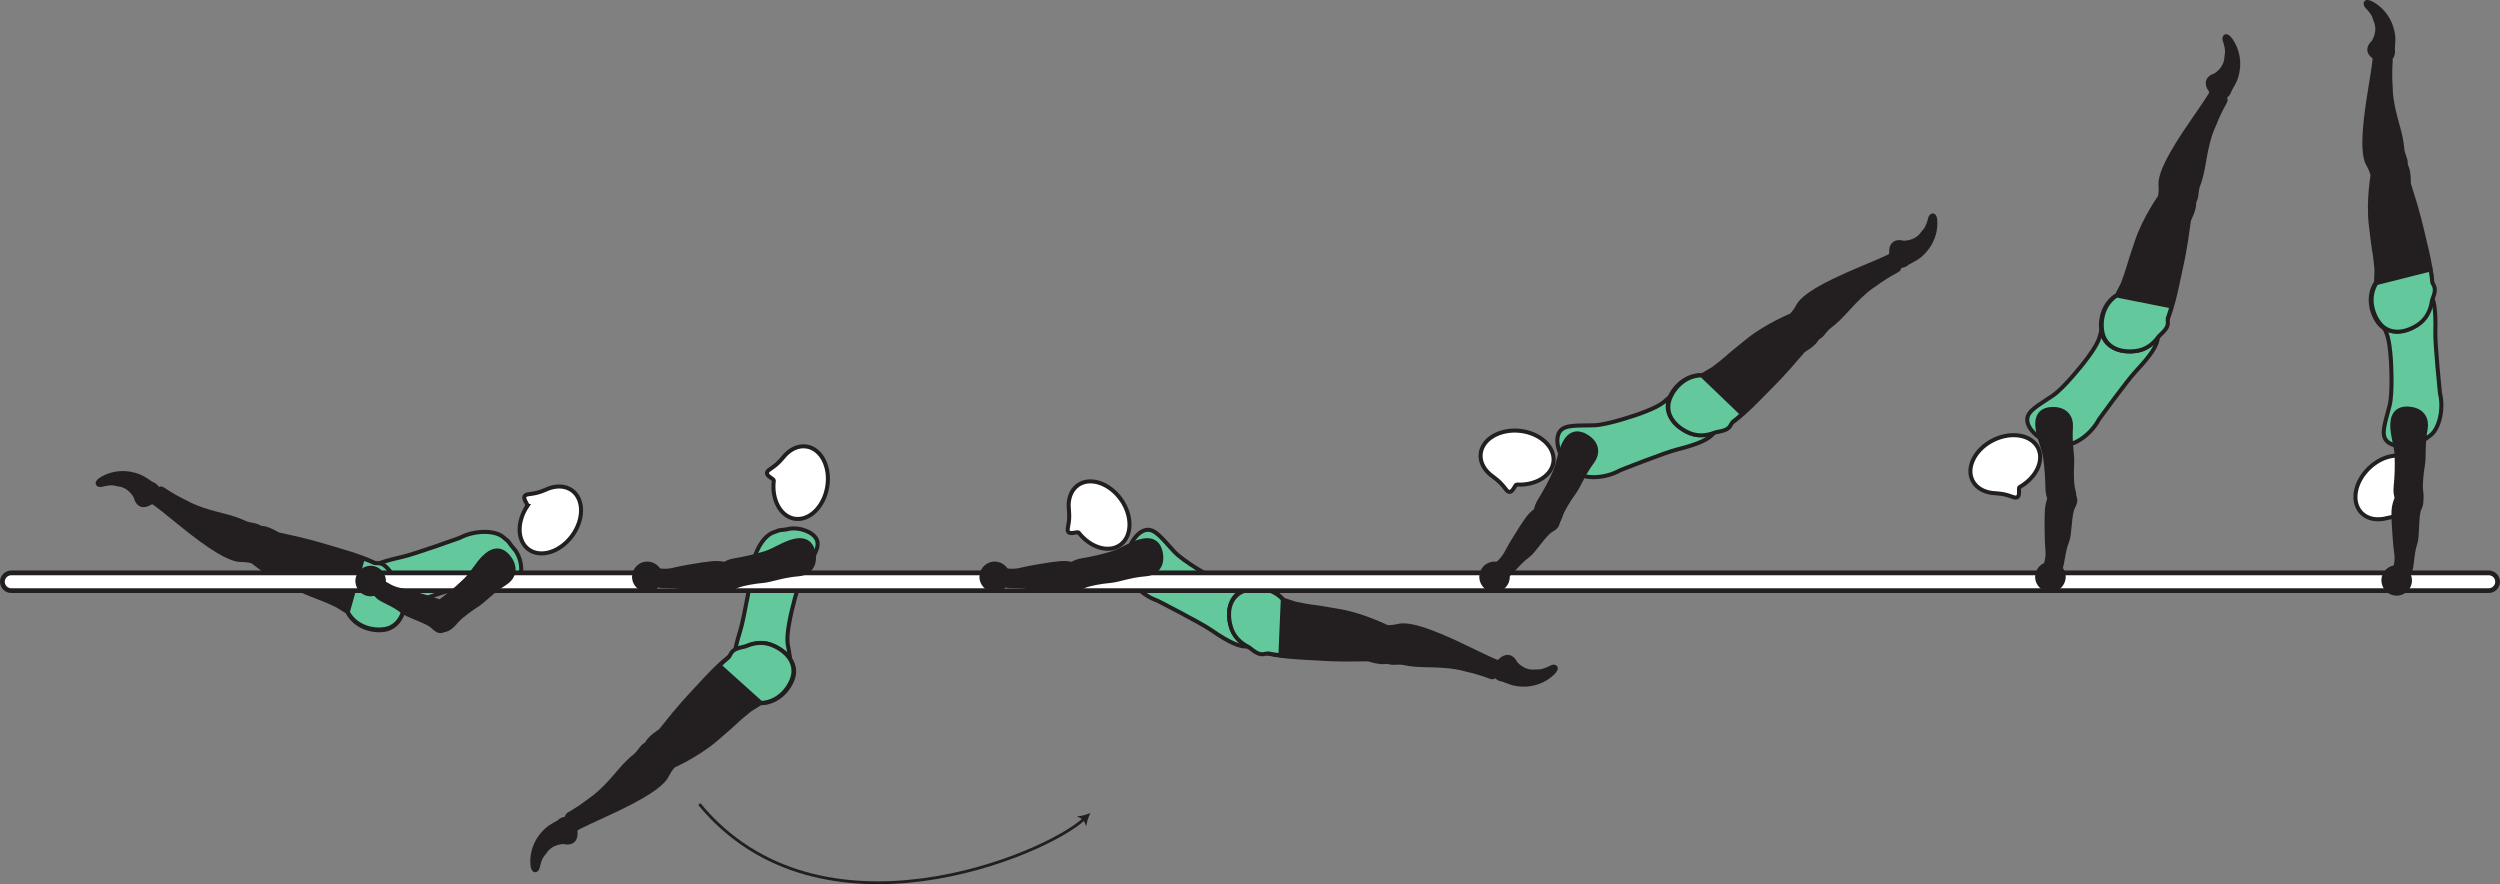<?xml version="1.0" encoding="UTF-8" standalone="no"?>
<!-- Created with Inkscape (http://www.inkscape.org/) -->

<svg
   version="1.1"
   id="svg1"
   width="349.262"
   height="123.526"
   viewBox="0 0 349.262 123.526"
   sodipodi:docname="cell.svg"
   xmlns:inkscape="http://www.inkscape.org/namespaces/inkscape"
   xmlns:sodipodi="http://sodipodi.sourceforge.net/DTD/sodipodi-0.dtd"
   xmlns="http://www.w3.org/2000/svg"
   xmlns:svg="http://www.w3.org/2000/svg">
  <rect x="0" y="0" width="349.262" height="123.526" fill="#808080" stroke="none"/>
  <sodipodi:namedview
     id="namedview1"
     pagecolor="#ffffff"
     bordercolor="#000000"
     borderopacity="0.25"
     inkscape:showpageshadow="2"
     inkscape:pageopacity="0.0"
     inkscape:pagecheckerboard="0"
     inkscape:deskcolor="#d1d1d1">
    <inkscape:page
       x="0"
       y="6.6069539e-08"
       inkscape:label="1"
       id="page1"
       width="349.262"
       height="123.526"
       margin="0"
       bleed="0" />
  </sodipodi:namedview>
  <defs
     id="defs1" />
  <path
     style="fill:#231f20;fill-opacity:1;fill-rule:nonzero;stroke:none"
     d="m 211.818,92.58 c -0.604,-1.214 -1.589,-1.119 -2.319,-0.37 -0.208,0.219 -0.629,0.183 -0.822,0.418 -0.443,0.546 -0.219,2.27 1.276,2.448 0.104,0.014 0.849,0.348 1.453,0.514 1.167,0.319 3.661,0.391 5.604,-1.478 0.923,-0.88 0.229,-1.266 -0.255,-1.022 -1.521,0.782 -1.808,0.547 -2.281,0.604 -1.609,0.204 -2.656,-1.114 -2.656,-1.114"
     id="path993" />
  <path
     style="fill:none;stroke:#231f20;stroke-width:0.333;stroke-linecap:butt;stroke-linejoin:miter;stroke-miterlimit:4;stroke-dasharray:none;stroke-opacity:1"
     d="m 211.818,92.58 c -0.604,-1.214 -1.589,-1.119 -2.319,-0.37 -0.208,0.219 -0.629,0.183 -0.822,0.418 -0.443,0.546 -0.219,2.27 1.276,2.448 0.104,0.014 0.849,0.348 1.453,0.514 1.167,0.319 3.661,0.391 5.604,-1.478 0.923,-0.88 0.229,-1.266 -0.255,-1.022 -1.521,0.782 -1.808,0.547 -2.281,0.604 -1.609,0.204 -2.656,-1.114 -2.656,-1.114 z"
     id="path994" />
  <path
     style="fill:#63c99d;fill-opacity:1;fill-rule:nonzero;stroke:none"
     d="m 169.318,80.689 c 2.739,1.516 3.495,1.548 4.411,1.641 5.75,0.599 5.349,3.416 3.51,5.636 -2.145,2.619 -2.869,3.604 -8.057,0.042 -1.437,-1.006 -7.469,-4.084 -7.469,-4.084 -2.307,-0.812 -4.124,-2.834 -4.26,-4.287 -0.13,-1.531 0.037,-0.937 0.166,-2.369 0.131,-1.375 1.402,-3.151 2.636,-3.25 1.178,-0.094 2.14,1.266 3.787,3.042 1.307,1.405 5.276,3.629 5.276,3.629"
     id="path995" />
  <path
     style="fill:none;stroke:#231f20;stroke-width:0.566;stroke-linecap:butt;stroke-linejoin:miter;stroke-miterlimit:4;stroke-dasharray:none;stroke-opacity:1"
     d="m 169.318,80.689 c 2.739,1.516 3.495,1.548 4.411,1.641 5.75,0.599 5.349,3.416 3.51,5.636 -2.145,2.619 -2.869,3.604 -8.057,0.042 -1.437,-1.006 -7.469,-4.084 -7.469,-4.084 -2.307,-0.812 -4.124,-2.834 -4.26,-4.287 -0.13,-1.531 0.037,-0.937 0.166,-2.369 0.131,-1.375 1.402,-3.151 2.636,-3.25 1.178,-0.094 2.14,1.266 3.787,3.042 1.307,1.405 5.276,3.629 5.276,3.629 z"
     id="path996" />
  <path
     style="fill:#231f20;fill-opacity:1;fill-rule:nonzero;stroke:none"
     d="m 192.75,90.268 c 0.161,-2.26 0.505,-2.678 1.459,-2.667 0.64,0.005 1.233,-0.213 1.618,-0.229 1.298,-0.058 3.5,0.396 9.418,3.286 1.338,0.656 3.229,1.563 4.03,1.87 1.256,0.494 -0.405,2.266 -0.91,2.078 -1.604,-0.604 -2.756,-0.885 -3.366,-1.021 -0.416,-0.093 -1.124,-0.364 -2.785,-0.515 -2.516,-0.234 -4.057,0 -6.131,-0.442 -0.964,-0.199 -1.808,0.254 -2.65,-0.428 -0.85,-0.678 -0.683,-1.932 -0.683,-1.932"
     id="path997" />
  <path
     style="fill:none;stroke:#231f20;stroke-width:0.566;stroke-linecap:butt;stroke-linejoin:miter;stroke-miterlimit:4;stroke-dasharray:none;stroke-opacity:1"
     d="m 192.75,90.268 c 0.161,-2.26 0.505,-2.678 1.459,-2.667 0.64,0.005 1.233,-0.213 1.618,-0.229 1.298,-0.058 3.5,0.396 9.418,3.286 1.338,0.656 3.229,1.563 4.03,1.87 1.256,0.494 -0.405,2.266 -0.91,2.078 -1.604,-0.604 -2.756,-0.885 -3.366,-1.021 -0.416,-0.093 -1.124,-0.364 -2.785,-0.515 -2.516,-0.234 -4.057,0 -6.131,-0.442 -0.964,-0.199 -1.808,0.254 -2.65,-0.428 -0.85,-0.678 -0.683,-1.932 -0.683,-1.932 z"
     id="path998" />
  <path
     style="fill:#231f20;fill-opacity:1;fill-rule:nonzero;stroke:#231f20;stroke-width:0.566;stroke-linecap:round;stroke-linejoin:round;stroke-miterlimit:4;stroke-dasharray:none;stroke-opacity:1"
     d="m 194.463,92.09 c -1.078,0.923 -3.03,0.016 -3.369,0.022 -5.016,0.088 -5.376,-0.036 -9.183,-0.24 -5.526,-0.296 -9.26,-1.344 -10.026,-4.604 -0.515,-2.214 0.141,-3.714 1.218,-4.47 1.199,-0.828 4.35,-1.233 6.194,0.986 l 1.63,0.541 c 1.135,0.229 1.703,0.349 2.266,0.417 1,0.114 2.057,0.302 3.984,0.635 3.422,0.599 6.838,2.344 6.838,2.344 0.308,0.063 0.532,0.229 0.698,0.437"
     id="path999" />
  <path
     style="fill:#63c99d;fill-opacity:1;fill-rule:nonzero;stroke:#231f20;stroke-width:0.566;stroke-linecap:butt;stroke-linejoin:miter;stroke-miterlimit:4;stroke-dasharray:none;stroke-opacity:1"
     d="m 179.214,83.737 c -1.923,-2.147 -5.057,-1.625 -6.224,-0.745 -1.048,0.797 -1.647,2.317 -1.053,4.51 0.37,1.344 1.256,2.276 2.542,2.922 0.943,0.729 1.463,1.152 2.302,0.912 0.109,-0.027 0.24,-0.042 0.37,-0.052 0.547,0.104 1.115,0.197 1.73,0.265 z"
     id="path1000" />
  <path
     style="fill:#ffffff;fill-opacity:1;fill-rule:nonzero;stroke:none"
     d="m 150.687,74.404 c -0.161,-0.183 -1.193,0.328 -1.458,-0.12 -0.271,-0.459 0.292,-1.016 0.109,-2.995 v -0.021 c -0.187,-1.443 0.24,-2.771 1.261,-3.495 1.698,-1.193 4.391,-0.287 6.02,2.011 1.626,2.317 1.558,5.15 -0.129,6.353 -1.62,1.147 -4.163,0.365 -5.803,-1.733"
     id="path1001" />
  <path
     style="fill:none;stroke:#231f20;stroke-width:0.566;stroke-linecap:butt;stroke-linejoin:miter;stroke-miterlimit:4;stroke-dasharray:none;stroke-opacity:1"
     d="m 150.687,74.404 c -0.161,-0.183 -1.193,0.328 -1.458,-0.12 -0.271,-0.459 0.292,-1.016 0.109,-2.995 v -0.021 c -0.187,-1.443 0.24,-2.771 1.261,-3.495 1.698,-1.193 4.391,-0.287 6.02,2.011 1.626,2.317 1.558,5.15 -0.129,6.353 -1.62,1.147 -4.163,0.365 -5.803,-1.733 z"
     id="path1002" />
  <path
     style="fill:#231f20;fill-opacity:1;fill-rule:nonzero;stroke:none"
     d="m 265.909,33.795 c -1.31,-0.35 -1.89,0.452 -1.81,1.489 0.03,0.301 -0.27,0.599 -0.22,0.896 0.11,0.692 1.56,1.661 2.68,0.661 0.08,-0.073 0.82,-0.412 1.34,-0.75 1.01,-0.672 2.71,-2.495 2.59,-5.187 -0.05,-1.276 -0.79,-1.011 -0.93,-0.485 -0.42,1.657 -0.78,1.718 -1.05,2.114 -0.92,1.339 -2.6,1.262 -2.6,1.262"
     id="path1003" />
  <path
     style="fill:none;stroke:#231f20;stroke-width:0.333;stroke-linecap:butt;stroke-linejoin:miter;stroke-miterlimit:4;stroke-dasharray:none;stroke-opacity:1"
     d="m 265.909,33.795 c -1.31,-0.35 -1.89,0.452 -1.81,1.489 0.03,0.301 -0.27,0.599 -0.22,0.896 0.11,0.692 1.56,1.661 2.68,0.661 0.08,-0.073 0.82,-0.412 1.34,-0.75 1.01,-0.672 2.71,-2.495 2.59,-5.187 -0.05,-1.276 -0.79,-1.011 -0.93,-0.485 -0.42,1.657 -0.78,1.718 -1.05,2.114 -0.92,1.339 -2.6,1.262 -2.6,1.262 z"
     id="path1004" />
  <path
     style="fill:#63c99d;fill-opacity:1;fill-rule:nonzero;stroke:none"
     d="m 228.917,57.856 c 2.948,-1.062 3.473,-1.604 4.15,-2.228 4.246,-3.923 6.094,-1.762 6.547,1.082 0.552,3.344 0.813,4.532 -5.291,6.079 -1.704,0.416 -7.996,2.916 -7.996,2.916 -2.134,1.193 -4.853,1.224 -6.036,0.365 -1.229,-0.912 -0.677,-0.646 -1.666,-1.688 -0.943,-1.005 -1.438,-3.136 -0.698,-4.125 0.708,-0.948 2.364,-0.776 4.786,-0.839 1.912,-0.052 6.204,-1.562 6.204,-1.562"
     id="path1005" />
  <path
     style="fill:none;stroke:#231f20;stroke-width:0.566;stroke-linecap:butt;stroke-linejoin:miter;stroke-miterlimit:4;stroke-dasharray:none;stroke-opacity:1"
     d="m 228.917,57.856 c 2.948,-1.062 3.473,-1.604 4.15,-2.228 4.246,-3.923 6.094,-1.762 6.547,1.082 0.552,3.344 0.813,4.532 -5.291,6.079 -1.704,0.416 -7.996,2.916 -7.996,2.916 -2.134,1.193 -4.853,1.224 -6.036,0.365 -1.229,-0.912 -0.677,-0.646 -1.666,-1.688 -0.943,-1.005 -1.438,-3.136 -0.698,-4.125 0.708,-0.948 2.364,-0.776 4.786,-0.839 1.912,-0.052 6.204,-1.562 6.204,-1.562 z"
     id="path1006" />
  <path
     style="fill:#231f20;fill-opacity:1;fill-rule:nonzero;stroke:none"
     d="m 251.583,46.58 c -1.584,-1.614 -1.677,-2.14 -1.036,-2.854 0.427,-0.48 0.656,-1.068 0.895,-1.365 0.813,-1.015 2.607,-2.369 8.687,-4.905 1.38,-0.568 3.3,-1.391 4.07,-1.787 1.2,-0.625 1.43,1.801 0.95,2.047 -1.51,0.812 -2.48,1.489 -2.98,1.854 -0.35,0.255 -1.02,0.61 -2.23,1.755 -1.84,1.735 -2.68,3.047 -4.38,4.312 -0.78,0.589 -1,1.527 -2.07,1.709 -1.072,0.192 -1.906,-0.766 -1.906,-0.766"
     id="path1007" />
  <path
     style="fill:none;stroke:#231f20;stroke-width:0.566;stroke-linecap:butt;stroke-linejoin:miter;stroke-miterlimit:4;stroke-dasharray:none;stroke-opacity:1"
     d="m 251.583,46.58 c -1.584,-1.614 -1.677,-2.14 -1.036,-2.854 0.427,-0.48 0.656,-1.068 0.895,-1.365 0.813,-1.015 2.607,-2.369 8.687,-4.905 1.38,-0.568 3.3,-1.391 4.07,-1.787 1.2,-0.625 1.43,1.801 0.95,2.047 -1.51,0.812 -2.48,1.489 -2.98,1.854 -0.35,0.255 -1.02,0.61 -2.23,1.755 -1.84,1.735 -2.68,3.047 -4.38,4.312 -0.78,0.589 -1,1.527 -2.07,1.709 -1.072,0.192 -1.906,-0.766 -1.906,-0.766 z"
     id="path1008" />
  <path
     style="fill:#231f20;fill-opacity:1;fill-rule:nonzero;stroke:#231f20;stroke-width:0.566;stroke-linecap:round;stroke-linejoin:round;stroke-miterlimit:4;stroke-dasharray:none;stroke-opacity:1"
     d="m 254.079,46.497 c -0.01,1.416 -1.985,2.292 -2.198,2.547 -3.251,3.822 -3.584,4.01 -6.251,6.734 -3.864,3.959 -7.12,6.074 -10.073,4.495 -2.006,-1.079 -2.698,-2.563 -2.552,-3.869 0.172,-1.448 1.942,-4.084 4.828,-4 l 1.48,-0.866 c 0.926,-0.702 1.385,-1.052 1.812,-1.426 0.745,-0.678 1.584,-1.35 3.109,-2.579 2.703,-2.172 6.276,-3.583 6.276,-3.583 0.251,-0.188 0.521,-0.25 0.787,-0.234"
     id="path1009" />
  <path
     style="fill:#63c99d;fill-opacity:1;fill-rule:nonzero;stroke:none"
     d="m 243.385,57.846 -5.64,-5.412 c -2.886,0.027 -4.558,2.724 -4.672,4.183 -0.094,1.312 0.65,2.765 2.693,3.765 1.255,0.61 2.536,0.563 3.875,0.027 1.166,-0.229 1.833,-0.339 2.202,-1.125 0.052,-0.104 0.126,-0.208 0.203,-0.318 0.444,-0.338 0.887,-0.704 1.339,-1.12"
     id="path1010" />
  <path
     style="fill:none;stroke:#231f20;stroke-width:0.566;stroke-linecap:butt;stroke-linejoin:miter;stroke-miterlimit:4;stroke-dasharray:none;stroke-opacity:1"
     d="m 243.385,57.846 -5.64,-5.412 c -2.886,0.027 -4.558,2.724 -4.672,4.183 -0.094,1.312 0.65,2.765 2.693,3.765 1.255,0.61 2.536,0.563 3.875,0.027 1.166,-0.229 1.833,-0.339 2.202,-1.125 0.052,-0.104 0.126,-0.208 0.203,-0.318 0.444,-0.338 0.887,-0.704 1.339,-1.12 z"
     id="path1011" />
  <path
     style="fill:#ffffff;fill-opacity:1;fill-rule:nonzero;stroke:none"
     d="m 211.895,67.694 c -0.244,0.006 -0.541,1.115 -1.057,1.022 -0.52,-0.099 -0.568,-0.891 -2.177,-2.058 l -0.015,-0.016 c -1.204,-0.817 -1.923,-2.009 -1.787,-3.254 0.224,-2.068 2.683,-3.49 5.484,-3.199 2.814,0.308 4.902,2.235 4.688,4.292 -0.213,1.975 -2.48,3.371 -5.136,3.213"
     id="path1012" />
  <path
     style="fill:none;stroke:#231f20;stroke-width:0.566;stroke-linecap:butt;stroke-linejoin:miter;stroke-miterlimit:4;stroke-dasharray:none;stroke-opacity:1"
     d="m 211.895,67.694 c -0.244,0.006 -0.541,1.115 -1.057,1.022 -0.52,-0.099 -0.568,-0.891 -2.177,-2.058 l -0.015,-0.016 c -1.204,-0.817 -1.923,-2.009 -1.787,-3.254 0.224,-2.068 2.683,-3.49 5.484,-3.199 2.814,0.308 4.902,2.235 4.688,4.292 -0.213,1.975 -2.48,3.371 -5.136,3.213 z"
     id="path1013" />
  <path
     style="fill:#231f20;fill-opacity:1;fill-rule:nonzero;stroke:none"
     d="m 309.429,10.413 c -1.29,0.407 -1.35,1.402 -0.72,2.23 0.18,0.245 0.08,0.652 0.28,0.876 0.47,0.525 2.22,0.561 2.62,-0.886 0.03,-0.1 0.47,-0.786 0.73,-1.354 0.49,-1.11 0.94,-3.563 -0.61,-5.766 -0.73,-1.048 -1.21,-0.422 -1.05,0.094 0.54,1.625 0.27,1.869 0.25,2.349 -0.04,1.624 -1.5,2.457 -1.5,2.457"
     id="path1014" />
  <path
     style="fill:none;stroke:#231f20;stroke-width:0.333;stroke-linecap:butt;stroke-linejoin:miter;stroke-miterlimit:4;stroke-dasharray:none;stroke-opacity:1"
     d="m 309.429,10.413 c -1.29,0.407 -1.35,1.402 -0.72,2.23 0.18,0.245 0.08,0.652 0.28,0.876 0.47,0.525 2.22,0.561 2.62,-0.886 0.03,-0.1 0.47,-0.786 0.73,-1.354 0.49,-1.11 0.94,-3.563 -0.61,-5.766 -0.73,-1.048 -1.21,-0.422 -1.05,0.094 0.54,1.625 0.27,1.869 0.25,2.349 -0.04,1.624 -1.5,2.457 -1.5,2.457 z"
     id="path1015" />
  <path
     style="fill:#63c99d;fill-opacity:1;fill-rule:nonzero;stroke:none"
     d="m 291.189,50.601 c 1.91,-2.479 2.07,-3.219 2.3,-4.109 1.47,-5.588 4.19,-4.766 6.1,-2.615 2.26,2.527 3.12,3.391 -1.19,7.975 -1.21,1.27 -5.17,6.754 -5.17,6.754 -1.16,2.162 -3.43,3.646 -4.89,3.558 -1.53,-0.104 -0.92,-0.178 -2.31,-0.527 -1.34,-0.333 -2.9,-1.864 -2.81,-3.099 0.08,-1.182 1.57,-1.921 3.58,-3.281 1.59,-1.072 4.39,-4.656 4.39,-4.656"
     id="path1016" />
  <path
     style="fill:none;stroke:#231f20;stroke-width:0.566;stroke-linecap:butt;stroke-linejoin:miter;stroke-miterlimit:4;stroke-dasharray:none;stroke-opacity:1"
     d="m 291.189,50.601 c 1.91,-2.479 2.07,-3.219 2.3,-4.109 1.47,-5.588 4.19,-4.766 6.1,-2.615 2.26,2.527 3.12,3.391 -1.19,7.975 -1.21,1.27 -5.17,6.754 -5.17,6.754 -1.16,2.162 -3.43,3.646 -4.89,3.558 -1.53,-0.104 -0.92,-0.178 -2.31,-0.527 -1.34,-0.333 -2.9,-1.864 -2.81,-3.099 0.08,-1.182 1.57,-1.921 3.58,-3.281 1.59,-1.072 4.39,-4.656 4.39,-4.656 z"
     id="path1017" />
  <path
     style="fill:#231f20;fill-opacity:1;fill-rule:nonzero;stroke:none"
     d="m 304.229,28.904 c -2.2,-0.511 -2.57,-0.907 -2.41,-1.849 0.1,-0.636 -0.02,-1.251 0.02,-1.636 0.14,-1.287 0.93,-3.4 4.69,-8.807 0.85,-1.219 2.03,-2.948 2.46,-3.693 0.68,-1.172 2.18,0.745 1.91,1.213 -0.84,1.496 -1.29,2.589 -1.52,3.168 -0.16,0.4 -0.54,1.061 -0.94,2.676 -0.61,2.453 -0.61,4.011 -1.37,5.991 -0.34,0.921 -0.02,1.828 -0.82,2.556 -0.81,0.734 -2.02,0.381 -2.02,0.381"
     id="path1018" />
  <path
     style="fill:none;stroke:#231f20;stroke-width:0.566;stroke-linecap:butt;stroke-linejoin:miter;stroke-miterlimit:4;stroke-dasharray:none;stroke-opacity:1"
     d="m 304.229,28.904 c -2.2,-0.511 -2.57,-0.907 -2.41,-1.849 0.1,-0.636 -0.02,-1.251 0.02,-1.636 0.14,-1.287 0.93,-3.4 4.69,-8.807 0.85,-1.219 2.03,-2.948 2.46,-3.693 0.68,-1.172 2.18,0.745 1.91,1.213 -0.84,1.496 -1.29,2.589 -1.52,3.168 -0.16,0.4 -0.54,1.061 -0.94,2.676 -0.61,2.453 -0.61,4.011 -1.37,5.991 -0.34,0.921 -0.02,1.828 -0.82,2.556 -0.81,0.734 -2.02,0.381 -2.02,0.381 z"
     id="path1019" />
  <path
     style="fill:#231f20;fill-opacity:1;fill-rule:nonzero;stroke:#231f20;stroke-width:0.566;stroke-linecap:round;stroke-linejoin:round;stroke-miterlimit:4;stroke-dasharray:none;stroke-opacity:1"
     d="m 306.289,27.487 c 0.75,1.202 -0.45,3 -0.49,3.333 -0.67,4.969 -0.86,5.308 -1.64,9.036 -1.13,5.417 -2.73,8.948 -6.08,9.214 -2.26,0.167 -3.64,-0.709 -4.23,-1.89 -0.63,-1.314 -0.56,-4.486 1.92,-5.975 l 0.78,-1.52 c 0.4,-1.095 0.61,-1.631 0.76,-2.183 0.27,-0.969 0.61,-1.983 1.24,-3.843 1.11,-3.282 3.36,-6.396 3.36,-6.396 0.11,-0.292 0.3,-0.49 0.54,-0.626"
     id="path1020" />
  <path
     style="fill:#63c99d;fill-opacity:1;fill-rule:nonzero;stroke:none"
     d="m 302.849,44.47 c 0.19,-0.52 0.37,-1.066 0.53,-1.666 l -7.67,-1.52 c -2.41,1.572 -2.37,4.749 -1.68,6.036 0.62,1.156 2.03,1.984 4.29,1.729 1.39,-0.161 2.45,-0.891 3.28,-2.068 0.86,-0.817 1.36,-1.271 1.25,-2.135 -0.01,-0.109 -0.01,-0.24 0,-0.376"
     id="path1021" />
  <path
     style="fill:none;stroke:#231f20;stroke-width:0.566;stroke-linecap:butt;stroke-linejoin:miter;stroke-miterlimit:4;stroke-dasharray:none;stroke-opacity:1"
     d="m 302.849,44.47 c 0.19,-0.52 0.37,-1.066 0.53,-1.666 l -7.67,-1.52 c -2.41,1.572 -2.37,4.749 -1.68,6.036 0.62,1.156 2.03,1.984 4.29,1.729 1.39,-0.161 2.45,-0.891 3.28,-2.068 0.86,-0.817 1.36,-1.271 1.25,-2.135 -0.01,-0.109 -0.01,-0.24 0,-0.376 z"
     id="path1022" />
  <path
     style="fill:#ffffff;fill-opacity:1;fill-rule:nonzero;stroke:none"
     d="m 282.139,68.054 c -0.21,0.135 0.14,1.235 -0.35,1.427 -0.49,0.199 -0.96,-0.448 -2.94,-0.568 h -0.02 c -1.45,-0.041 -2.7,-0.661 -3.26,-1.781 -0.92,-1.864 0.38,-4.386 2.9,-5.646 2.54,-1.254 5.34,-0.754 6.26,1.099 0.88,1.776 -0.27,4.167 -2.59,5.469"
     id="path1023" />
  <path
     style="fill:none;stroke:#231f20;stroke-width:0.566;stroke-linecap:butt;stroke-linejoin:miter;stroke-miterlimit:4;stroke-dasharray:none;stroke-opacity:1"
     d="m 282.139,68.054 c -0.21,0.135 0.14,1.235 -0.35,1.427 -0.49,0.199 -0.96,-0.448 -2.94,-0.568 h -0.02 c -1.45,-0.041 -2.7,-0.661 -3.26,-1.781 -0.92,-1.864 0.38,-4.386 2.9,-5.646 2.54,-1.254 5.34,-0.754 6.26,1.099 0.88,1.776 -0.27,4.167 -2.59,5.469 z"
     id="path1024" />
  <path
     style="fill:none;stroke:#231f20;stroke-width:0.4;stroke-linecap:butt;stroke-linejoin:miter;stroke-miterlimit:4;stroke-dasharray:none;stroke-opacity:1"
     d="m 97.698,112.336 c 16.854,20.437 48.479,7.046 53.765,2.062"
     id="path1025" />
  <path
     style="fill:#231f20;fill-opacity:1;fill-rule:nonzero;stroke:none"
     d="m 152.343,113.576 c -0.27,0.541 -0.536,1.285 -0.593,1.858 l -0.401,-0.926 -0.902,-0.454 c 0.579,-0.021 1.339,-0.245 1.896,-0.478"
     id="path1026" />
  <path
     style="fill:#231f20;fill-opacity:1;fill-rule:nonzero;stroke:none"
     d="m 78.761,117.752 c 1.317,0.308 1.869,-0.515 1.755,-1.552 -0.031,-0.307 0.26,-0.604 0.202,-0.9 -0.14,-0.694 -1.618,-1.615 -2.702,-0.574 -0.074,0.072 -0.807,0.438 -1.318,0.792 -0.989,0.703 -2.636,2.578 -2.428,5.271 0.1,1.271 0.834,0.979 0.954,0.453 0.365,-1.672 0.724,-1.745 0.985,-2.146 0.864,-1.375 2.552,-1.344 2.552,-1.344"
     id="path1027" />
  <path
     style="fill:none;stroke:#231f20;stroke-width:0.333;stroke-linecap:butt;stroke-linejoin:miter;stroke-miterlimit:4;stroke-dasharray:none;stroke-opacity:1"
     d="m 78.761,117.752 c 1.317,0.308 1.869,-0.515 1.755,-1.552 -0.031,-0.307 0.26,-0.604 0.202,-0.9 -0.14,-0.694 -1.618,-1.615 -2.702,-0.574 -0.074,0.072 -0.807,0.438 -1.318,0.792 -0.989,0.703 -2.636,2.578 -2.428,5.271 0.1,1.271 0.834,0.979 0.954,0.453 0.365,-1.672 0.724,-1.745 0.985,-2.146 0.864,-1.375 2.552,-1.344 2.552,-1.344 z"
     id="path1028" />
  <path
     style="fill:#63c99d;fill-opacity:1;fill-rule:nonzero;stroke:none"
     d="m 110.442,86.07 c -0.634,3.072 -0.437,3.802 -0.254,4.703 1.13,5.672 -1.672,6.125 -4.339,5.025 -3.145,-1.276 -4.292,-1.676 -2.432,-7.686 0.525,-1.672 1.677,-8.344 1.677,-8.344 0.094,-2.448 1.484,-4.782 2.828,-5.339 1.422,-0.583 0.906,-0.249 2.312,-0.547 1.35,-0.286 3.423,0.402 3.886,1.552 0.437,1.099 -0.568,2.422 -1.776,4.522 -0.954,1.661 -1.902,6.114 -1.902,6.114"
     id="path1029" />
  <path
     style="fill:none;stroke:#231f20;stroke-width:0.566;stroke-linecap:butt;stroke-linejoin:miter;stroke-miterlimit:4;stroke-dasharray:none;stroke-opacity:1"
     d="m 110.442,86.07 c -0.634,3.072 -0.437,3.802 -0.254,4.703 1.13,5.672 -1.672,6.125 -4.339,5.025 -3.145,-1.276 -4.292,-1.676 -2.432,-7.686 0.525,-1.672 1.677,-8.344 1.677,-8.344 0.094,-2.448 1.484,-4.782 2.828,-5.339 1.422,-0.583 0.906,-0.249 2.312,-0.547 1.35,-0.286 3.423,0.402 3.886,1.552 0.437,1.099 -0.568,2.422 -1.776,4.522 -0.954,1.661 -1.902,6.114 -1.902,6.114 z"
     id="path1030" />
  <path
     style="fill:#231f20;fill-opacity:1;fill-rule:nonzero;stroke:none"
     d="m 92.672,104.513 c 1.636,1.557 1.74,2.083 1.125,2.817 -0.407,0.495 -0.62,1.083 -0.855,1.396 -0.776,1.031 -2.53,2.448 -8.52,5.178 -1.36,0.614 -3.261,1.494 -4.01,1.916 -1.178,0.661 -1.484,-1.755 -1.022,-2.016 1.491,-0.859 2.434,-1.567 2.928,-1.948 0.339,-0.266 1,-0.64 2.172,-1.828 1.78,-1.791 2.578,-3.13 4.239,-4.448 0.765,-0.614 0.953,-1.562 2.016,-1.776 1.063,-0.224 1.927,0.709 1.927,0.709"
     id="path1031" />
  <path
     style="fill:none;stroke:#231f20;stroke-width:0.566;stroke-linecap:butt;stroke-linejoin:miter;stroke-miterlimit:4;stroke-dasharray:none;stroke-opacity:1"
     d="m 92.672,104.513 c 1.636,1.557 1.74,2.083 1.125,2.817 -0.407,0.495 -0.62,1.083 -0.855,1.396 -0.776,1.031 -2.53,2.448 -8.52,5.178 -1.36,0.614 -3.261,1.494 -4.01,1.916 -1.178,0.661 -1.484,-1.755 -1.022,-2.016 1.491,-0.859 2.434,-1.567 2.928,-1.948 0.339,-0.266 1,-0.64 2.172,-1.828 1.78,-1.791 2.578,-3.13 4.239,-4.448 0.765,-0.614 0.953,-1.562 2.016,-1.776 1.063,-0.224 1.927,0.709 1.927,0.709 z"
     id="path1032" />
  <path
     style="fill:#231f20;fill-opacity:1;fill-rule:nonzero;stroke:#231f20;stroke-width:0.566;stroke-linecap:round;stroke-linejoin:round;stroke-miterlimit:4;stroke-dasharray:none;stroke-opacity:1"
     d="m 90.172,104.674 c -0.026,-1.422 1.917,-2.354 2.13,-2.62 3.12,-3.926 3.443,-4.125 6.026,-6.937 3.74,-4.079 6.922,-6.297 9.928,-4.813 2.036,1.01 2.781,2.469 2.672,3.781 -0.12,1.453 -1.808,4.147 -4.699,4.161 l -1.453,0.912 c -0.9,0.73 -1.348,1.094 -1.766,1.484 -0.718,0.699 -1.536,1.396 -3.02,2.672 -2.636,2.262 -6.162,3.792 -6.162,3.792 -0.239,0.198 -0.51,0.266 -0.782,0.26"
     id="path1033" />
  <path
     style="fill:#63c99d;fill-opacity:1;fill-rule:nonzero;stroke:none"
     d="m 108.042,90.2 c -1.272,-0.567 -2.548,-0.484 -3.86,0.094 -1.172,0.266 -1.828,0.4 -2.177,1.203 -0.047,0.104 -0.12,0.213 -0.197,0.323 -0.432,0.354 -0.866,0.734 -1.303,1.166 l 5.813,5.224 c 2.886,-0.12 4.474,-2.874 4.536,-4.333 0.052,-1.317 -0.74,-2.745 -2.812,-3.677"
     id="path1034" />
  <path
     style="fill:none;stroke:#231f20;stroke-width:0.566;stroke-linecap:butt;stroke-linejoin:miter;stroke-miterlimit:4;stroke-dasharray:none;stroke-opacity:1"
     d="m 108.042,90.2 c -1.272,-0.567 -2.548,-0.484 -3.86,0.094 -1.172,0.266 -1.828,0.4 -2.177,1.203 -0.047,0.104 -0.12,0.213 -0.197,0.323 -0.432,0.354 -0.866,0.734 -1.303,1.166 l 5.813,5.224 c 2.886,-0.12 4.474,-2.874 4.536,-4.333 0.052,-1.317 -0.74,-2.745 -2.812,-3.677 z"
     id="path1035" />
  <path
     style="fill:#ffffff;fill-opacity:1;fill-rule:nonzero;stroke:none"
     d="m 108.104,67.132 c 0.016,-0.244 -1.078,-0.614 -0.947,-1.119 0.129,-0.516 0.927,-0.511 2.192,-2.037 l 0.016,-0.015 c 0.891,-1.152 2.129,-1.787 3.364,-1.573 2.047,0.354 3.313,2.901 2.833,5.672 -0.484,2.796 -2.536,4.754 -4.582,4.405 -1.959,-0.337 -3.204,-2.692 -2.876,-5.333"
     id="path1036" />
  <path
     style="fill:none;stroke:#231f20;stroke-width:0.566;stroke-linecap:butt;stroke-linejoin:miter;stroke-miterlimit:4;stroke-dasharray:none;stroke-opacity:1"
     d="m 108.104,67.132 c 0.016,-0.244 -1.078,-0.614 -0.947,-1.119 0.129,-0.516 0.927,-0.511 2.192,-2.037 l 0.016,-0.015 c 0.891,-1.152 2.129,-1.787 3.364,-1.573 2.047,0.354 3.313,2.901 2.833,5.672 -0.484,2.796 -2.536,4.754 -4.582,4.405 -1.959,-0.337 -3.204,-2.692 -2.876,-5.333 z"
     id="path1037" />
  <path
     style="fill:#231f20;fill-opacity:1;fill-rule:nonzero;stroke:none"
     d="m 18.86,69.481 c 0.306,1.317 1.286,1.448 2.161,0.885 0.265,-0.161 0.661,-0.036 0.901,-0.213 0.558,-0.437 0.73,-2.167 -0.682,-2.677 -0.099,-0.042 -0.75,-0.536 -1.303,-0.834 -1.061,-0.577 -3.468,-1.218 -5.791,0.156 -1.094,0.658 -0.51,1.183 0.02,1.058 1.658,-0.411 1.88,-0.119 2.355,-0.067 1.615,0.167 2.339,1.692 2.339,1.692"
     id="path1038" />
  <path
     style="fill:none;stroke:#231f20;stroke-width:0.333;stroke-linecap:butt;stroke-linejoin:miter;stroke-miterlimit:4;stroke-dasharray:none;stroke-opacity:1"
     d="m 18.86,69.481 c 0.306,1.317 1.286,1.448 2.161,0.885 0.265,-0.161 0.661,-0.036 0.901,-0.213 0.558,-0.437 0.73,-2.167 -0.682,-2.677 -0.099,-0.042 -0.75,-0.536 -1.303,-0.834 -1.061,-0.577 -3.468,-1.218 -5.791,0.156 -1.094,0.658 -0.51,1.183 0.02,1.058 1.658,-0.411 1.88,-0.119 2.355,-0.067 1.615,0.167 2.339,1.692 2.339,1.692 z"
     id="path1039" />
  <path
     style="fill:#63c99d;fill-opacity:1;fill-rule:nonzero;stroke:none"
     d="m 61.354,82.929 c -2.984,0.959 -3.521,1.489 -4.218,2.093 -4.366,3.792 -6.142,1.574 -6.511,-1.28 -0.443,-3.365 -0.667,-4.562 5.479,-5.917 1.714,-0.369 8.084,-2.667 8.084,-2.667 2.177,-1.136 4.89,-1.073 6.046,-0.177 1.203,0.948 0.656,0.661 1.61,1.735 0.917,1.03 1.344,3.177 0.573,4.145 -0.74,0.928 -2.385,0.704 -4.813,0.688 -1.916,-0.005 -6.25,1.38 -6.25,1.38"
     id="path1040" />
  <path
     style="fill:none;stroke:#231f20;stroke-width:0.566;stroke-linecap:butt;stroke-linejoin:miter;stroke-miterlimit:4;stroke-dasharray:none;stroke-opacity:1"
     d="m 61.354,82.929 c -2.984,0.959 -3.521,1.489 -4.218,2.093 -4.366,3.792 -6.142,1.574 -6.511,-1.28 -0.443,-3.365 -0.667,-4.562 5.479,-5.917 1.714,-0.369 8.084,-2.667 8.084,-2.667 2.177,-1.136 4.89,-1.073 6.046,-0.177 1.203,0.948 0.656,0.661 1.61,1.735 0.917,1.03 1.344,3.177 0.573,4.145 -0.74,0.928 -2.385,0.704 -4.813,0.688 -1.916,-0.005 -6.25,1.38 -6.25,1.38 z"
     id="path1041" />
  <path
     style="fill:#231f20;fill-opacity:1;fill-rule:nonzero;stroke:none"
     d="m 36.89,76.085 c -0.676,2.161 -1.098,2.491 -2.036,2.256 -0.625,-0.147 -1.245,-0.079 -1.625,-0.147 -1.271,-0.238 -3.323,-1.181 -8.416,-5.342 -1.152,-0.948 -2.781,-2.262 -3.495,-2.746 -1.114,-0.765 0.911,-2.114 1.359,-1.812 1.427,0.952 2.48,1.49 3.036,1.76 0.387,0.183 1.016,0.61 2.6,1.14 2.396,0.803 3.953,0.928 5.864,1.828 0.896,0.418 1.823,0.167 2.484,1.016 0.677,0.855 0.229,2.047 0.229,2.047"
     id="path1042" />
  <path
     style="fill:none;stroke:#231f20;stroke-width:0.566;stroke-linecap:butt;stroke-linejoin:miter;stroke-miterlimit:4;stroke-dasharray:none;stroke-opacity:1"
     d="m 36.89,76.085 c -0.676,2.161 -1.098,2.491 -2.036,2.256 -0.625,-0.147 -1.245,-0.079 -1.625,-0.147 -1.271,-0.238 -3.323,-1.181 -8.416,-5.342 -1.152,-0.948 -2.781,-2.262 -3.495,-2.746 -1.114,-0.765 0.911,-2.114 1.359,-1.812 1.427,0.952 2.48,1.49 3.036,1.76 0.387,0.183 1.016,0.61 2.6,1.14 2.396,0.803 3.953,0.928 5.864,1.828 0.896,0.418 1.823,0.167 2.484,1.016 0.677,0.855 0.229,2.047 0.229,2.047 z"
     id="path1043" />
  <path
     style="fill:#231f20;fill-opacity:1;fill-rule:nonzero;stroke:#231f20;stroke-width:0.566;stroke-linecap:round;stroke-linejoin:round;stroke-miterlimit:4;stroke-dasharray:none;stroke-opacity:1"
     d="m 35.63,73.918 c 1.26,-0.65 2.959,0.678 3.298,0.746 4.9,1.057 5.224,1.26 8.885,2.328 5.312,1.546 8.708,3.417 8.713,6.77 0,2.271 -0.984,3.579 -2.202,4.068 -1.36,0.536 -4.522,0.214 -5.814,-2.369 l -1.464,-0.896 c -1.056,-0.485 -1.577,-0.729 -2.113,-0.923 -0.943,-0.338 -1.933,-0.76 -3.735,-1.53 -3.198,-1.366 -6.125,-3.839 -6.125,-3.839 -0.287,-0.131 -0.464,-0.344 -0.583,-0.588"
     id="path1044" />
  <path
     style="fill:#63c99d;fill-opacity:1;fill-rule:nonzero;stroke:none"
     d="m 54.718,80.09 c -0.749,-0.916 -1.161,-1.448 -2.025,-1.41 -0.115,0.005 -0.24,-0.006 -0.375,-0.027 -0.505,-0.229 -1.042,-0.453 -1.63,-0.656 l -2.104,7.525 c 1.385,2.532 4.557,2.735 5.89,2.152 1.203,-0.537 2.135,-1.885 2.052,-4.156 -0.052,-1.39 -0.698,-2.505 -1.808,-3.428"
     id="path1045" />
  <path
     style="fill:none;stroke:#231f20;stroke-width:0.566;stroke-linecap:butt;stroke-linejoin:miter;stroke-miterlimit:4;stroke-dasharray:none;stroke-opacity:1"
     d="m 54.718,80.09 c -0.749,-0.916 -1.161,-1.448 -2.025,-1.41 -0.115,0.005 -0.24,-0.006 -0.375,-0.027 -0.505,-0.229 -1.042,-0.453 -1.63,-0.656 l -2.104,7.525 c 1.385,2.532 4.557,2.735 5.89,2.152 1.203,-0.537 2.135,-1.885 2.052,-4.156 -0.052,-1.39 -0.698,-2.505 -1.808,-3.428 z"
     id="path1046" />
  <path
     style="fill:#ffffff;fill-opacity:1;fill-rule:nonzero;stroke:none"
     d="m 0.333,81.273 c 0,0.683 0.557,1.24 1.24,1.24 H 347.689 c 0.68,0 1.24,-0.557 1.24,-1.24 0,-0.688 -0.56,-1.24 -1.24,-1.24 H 1.573 c -0.683,0 -1.24,0.552 -1.24,1.24"
     id="path1047" />
  <path
     style="fill:none;stroke:#231f20;stroke-width:0.666;stroke-linecap:butt;stroke-linejoin:miter;stroke-miterlimit:4;stroke-dasharray:none;stroke-opacity:1"
     d="m 0.333,81.273 c 0,0.683 0.557,1.24 1.24,1.24 H 347.689 c 0.68,0 1.24,-0.557 1.24,-1.24 0,-0.688 -0.56,-1.24 -1.24,-1.24 H 1.573 c -0.683,0 -1.24,0.552 -1.24,1.24 z"
     id="path1048" />
  <path
     style="fill:#ffffff;fill-opacity:1;fill-rule:nonzero;stroke:none"
     d="m 73.666,70.689 c 0.126,-0.213 -0.681,-1.036 -0.338,-1.427 0.344,-0.396 1.057,-0.041 2.876,-0.833 l 0.014,-0.011 c 1.324,-0.62 2.715,-0.629 3.719,0.115 1.663,1.24 1.652,4.079 -0.031,6.349 -1.688,2.271 -4.406,3.094 -6.073,1.86 -1.593,-1.182 -1.651,-3.844 -0.167,-6.053"
     id="path1049" />
  <path
     style="fill:none;stroke:#231f20;stroke-width:0.566;stroke-linecap:butt;stroke-linejoin:miter;stroke-miterlimit:4;stroke-dasharray:none;stroke-opacity:1"
     d="m 73.666,70.689 c 0.126,-0.213 -0.681,-1.036 -0.338,-1.427 0.344,-0.396 1.057,-0.041 2.876,-0.833 l 0.014,-0.011 c 1.324,-0.62 2.715,-0.629 3.719,0.115 1.663,1.24 1.652,4.079 -0.031,6.349 -1.688,2.271 -4.406,3.094 -6.073,1.86 -1.593,-1.182 -1.651,-3.844 -0.167,-6.053 z"
     id="path1050" />
  <path
     style="fill:#231f20;fill-opacity:1;fill-rule:nonzero;stroke:none"
     d="m 52.698,83.257 c 0.344,0.537 2.214,1.099 3.459,2.115 0.837,0.688 3.495,1.401 4.276,2.146 0.724,0.682 1.119,0.927 2.036,0.239 0.552,-0.405 1.339,-1.552 1.047,-1.973 -0.667,-0.986 -1.459,-1.5 -2.459,-1.88 -1.135,-0.428 -4.323,-1.324 -4.927,-1.439 -1.494,-0.265 -1.984,-0.817 -2.374,-0.932 -0.735,-0.203 -0.995,0.032 -1.235,0.475 -0.448,0.844 0.177,1.249 0.177,1.249"
     id="path1051" />
  <path
     style="fill:none;stroke:#231f20;stroke-width:0.566;stroke-linecap:butt;stroke-linejoin:miter;stroke-miterlimit:4;stroke-dasharray:none;stroke-opacity:1"
     d="m 52.698,83.257 c 0.344,0.537 2.214,1.099 3.459,2.115 0.837,0.688 3.495,1.401 4.276,2.146 0.724,0.682 1.119,0.927 2.036,0.239 0.552,-0.405 1.339,-1.552 1.047,-1.973 -0.667,-0.986 -1.459,-1.5 -2.459,-1.88 -1.135,-0.428 -4.323,-1.324 -4.927,-1.439 -1.494,-0.265 -1.984,-0.817 -2.374,-0.932 -0.735,-0.203 -0.995,0.032 -1.235,0.475 -0.448,0.844 0.177,1.249 0.177,1.249 z"
     id="path1052" />
  <path
     style="fill:#231f20;fill-opacity:1;fill-rule:nonzero;stroke:none"
     d="m 61.48,87.71 c 0.896,0.938 2.082,-0.718 2.457,-1.104 0.381,-0.396 1.584,-1.374 2.625,-2.021 1.042,-0.645 2.063,-1.9 4.032,-3.129 1.042,-0.647 1.64,-1.938 0.635,-3.402 -0.995,-1.448 -2.183,-1.432 -3.323,-0.458 -1.136,0.969 -1.786,2.37 -2.864,3.426 -1.078,1.058 -2.272,2.048 -3.25,2.767 -1.11,0.828 -1.359,1.645 -1.24,2.109 0.281,1.162 0.928,1.812 0.928,1.812"
     id="path1053" />
  <path
     style="fill:none;stroke:#231f20;stroke-width:0.566;stroke-linecap:butt;stroke-linejoin:miter;stroke-miterlimit:4;stroke-dasharray:none;stroke-opacity:1"
     d="m 61.48,87.71 c 0.896,0.938 2.082,-0.718 2.457,-1.104 0.381,-0.396 1.584,-1.374 2.625,-2.021 1.042,-0.645 2.063,-1.9 4.032,-3.129 1.042,-0.647 1.64,-1.938 0.635,-3.402 -0.995,-1.448 -2.183,-1.432 -3.323,-0.458 -1.136,0.969 -1.786,2.37 -2.864,3.426 -1.078,1.058 -2.272,2.048 -3.25,2.767 -1.11,0.828 -1.359,1.645 -1.24,2.109 0.281,1.162 0.928,1.812 0.928,1.812 z"
     id="path1054" />
  <path
     style="fill:#231f20;fill-opacity:1;fill-rule:nonzero;stroke:none"
     d="m 52.385,79.128 c -1.129,-0.334 -2.312,0.312 -2.651,1.448 -0.328,1.129 0.318,2.312 1.448,2.645 1.131,0.333 2.318,-0.317 2.651,-1.448 0.328,-1.125 -0.317,-2.312 -1.448,-2.645"
     id="path1055" />
  <path
     style="fill:#63c99d;fill-opacity:1;fill-rule:nonzero;stroke:none"
     d="m 334.019,50.257 c -0.22,-3.125 -0.6,-3.776 -1.03,-4.599 -2.61,-5.15 -0.03,-6.344 2.83,-6.01 3.37,0.385 4.59,0.458 4.41,6.745 -0.05,1.755 0.64,8.489 0.64,8.489 0.57,2.386 -0.14,5.011 -1.29,5.907 -1.21,0.943 -0.8,0.484 -2.07,1.151 -1.23,0.64 -3.41,0.536 -4.17,-0.448 -0.71,-0.943 -0.1,-2.49 0.5,-4.839 0.47,-1.855 0.18,-6.396 0.18,-6.396"
     id="path1056" />
  <path
     style="fill:none;stroke:#231f20;stroke-width:0.566;stroke-linecap:butt;stroke-linejoin:miter;stroke-miterlimit:4;stroke-dasharray:none;stroke-opacity:1"
     d="m 334.019,50.257 c -0.22,-3.125 -0.6,-3.776 -1.03,-4.599 -2.61,-5.15 -0.03,-6.344 2.83,-6.01 3.37,0.385 4.59,0.458 4.41,6.745 -0.05,1.755 0.64,8.489 0.64,8.489 0.57,2.386 -0.14,5.011 -1.29,5.907 -1.21,0.943 -0.8,0.484 -2.07,1.151 -1.23,0.64 -3.41,0.536 -4.17,-0.448 -0.71,-0.943 -0.1,-2.49 0.5,-4.839 0.47,-1.855 0.18,-6.396 0.18,-6.396 z"
     id="path1057" />
  <path
     style="fill:#ffffff;fill-opacity:1;fill-rule:nonzero;stroke:none"
     d="m 336.429,70.57 c -0.16,0.187 0.5,1.135 0.09,1.458 -0.41,0.333 -1.04,-0.14 -2.97,0.333 l -0.02,0.005 c -1.4,0.391 -2.78,0.167 -3.64,-0.738 -1.44,-1.506 -0.94,-4.303 1.1,-6.251 2.05,-1.953 4.87,-2.307 6.3,-0.807 1.38,1.438 0.98,4.072 -0.86,6"
     id="path1058" />
  <path
     style="fill:none;stroke:#231f20;stroke-width:0.566;stroke-linecap:butt;stroke-linejoin:miter;stroke-miterlimit:4;stroke-dasharray:none;stroke-opacity:1"
     d="m 336.429,70.57 c -0.16,0.187 0.5,1.135 0.09,1.458 -0.41,0.333 -1.04,-0.14 -2.97,0.333 l -0.02,0.005 c -1.4,0.391 -2.78,0.167 -3.64,-0.738 -1.44,-1.506 -0.94,-4.303 1.1,-6.251 2.05,-1.953 4.87,-2.307 6.3,-0.807 1.38,1.438 0.98,4.072 -0.86,6 z"
     id="path1059" />
  <path
     style="fill:#231f20;fill-opacity:1;fill-rule:nonzero;stroke:none"
     d="m 336.639,79.856 c 0.39,-0.51 0.27,-2.452 0.8,-3.974 0.35,-1.026 0.11,-3.76 0.55,-4.754 0.39,-0.912 0.48,-1.371 -0.48,-1.996 -0.57,-0.375 -1.92,-0.723 -2.22,-0.307 -0.69,0.969 -0.9,1.891 -0.91,2.959 -0.01,1.218 0.24,4.516 0.34,5.12 0.26,1.5 -0.09,2.15 -0.06,2.552 0.06,0.76 0.37,0.921 0.86,0.994 0.95,0.13 1.12,-0.594 1.12,-0.594"
     id="path1060" />
  <path
     style="fill:none;stroke:#231f20;stroke-width:0.566;stroke-linecap:butt;stroke-linejoin:miter;stroke-miterlimit:4;stroke-dasharray:none;stroke-opacity:1"
     d="m 336.639,79.856 c 0.39,-0.51 0.27,-2.452 0.8,-3.974 0.35,-1.026 0.11,-3.76 0.55,-4.754 0.39,-0.912 0.48,-1.371 -0.48,-1.996 -0.57,-0.375 -1.92,-0.723 -2.22,-0.307 -0.69,0.969 -0.9,1.891 -0.91,2.959 -0.01,1.218 0.24,4.516 0.34,5.12 0.26,1.5 -0.09,2.15 -0.06,2.552 0.06,0.76 0.37,0.921 0.86,0.994 0.95,0.13 1.12,-0.594 1.12,-0.594 z"
     id="path1061" />
  <path
     style="fill:#231f20;fill-opacity:1;fill-rule:nonzero;stroke:none"
     d="m 337.379,70.825 c 1.3,-0.031 0.87,-2.027 0.83,-2.563 -0.03,-0.546 0.06,-2.098 0.28,-3.296 0.21,-1.214 -0.03,-2.808 0.39,-5.094 0.22,-1.208 -0.33,-2.516 -2.09,-2.755 -1.74,-0.24 -2.53,0.651 -2.57,2.145 -0.05,1.495 0.55,2.923 0.6,4.427 0.07,1.511 -0.01,3.057 -0.13,4.267 -0.14,1.374 0.3,2.109 0.73,2.333 1.04,0.577 1.96,0.536 1.96,0.536"
     id="path1062" />
  <path
     style="fill:none;stroke:#231f20;stroke-width:0.566;stroke-linecap:butt;stroke-linejoin:miter;stroke-miterlimit:4;stroke-dasharray:none;stroke-opacity:1"
     d="m 337.379,70.825 c 1.3,-0.031 0.87,-2.027 0.83,-2.563 -0.03,-0.546 0.06,-2.098 0.28,-3.296 0.21,-1.214 -0.03,-2.808 0.39,-5.094 0.22,-1.208 -0.33,-2.516 -2.09,-2.755 -1.74,-0.24 -2.53,0.651 -2.57,2.145 -0.05,1.495 0.55,2.923 0.6,4.427 0.07,1.511 -0.01,3.057 -0.13,4.267 -0.14,1.374 0.3,2.109 0.73,2.333 1.04,0.577 1.96,0.536 1.96,0.536 z"
     id="path1063" />
  <path
     style="fill:#231f20;fill-opacity:1;fill-rule:nonzero;stroke:none"
     d="m 334.309,24.68 c -2.21,0.489 -2.71,0.281 -2.98,-0.641 -0.18,-0.615 -0.55,-1.115 -0.68,-1.479 -0.42,-1.229 -0.62,-3.475 0.45,-9.969 0.25,-1.463 0.58,-3.536 0.65,-4.391 0.1,-1.353 2.28,-0.26 2.24,0.276 -0.11,1.709 -0.06,2.891 -0.01,3.511 0.03,0.426 -0.03,1.188 0.3,2.822 0.5,2.48 1.16,3.891 1.33,6 0.09,0.98 0.77,1.662 0.35,2.662 -0.4,1.01 -1.65,1.209 -1.65,1.209"
     id="path1064" />
  <path
     style="fill:none;stroke:#231f20;stroke-width:0.566;stroke-linecap:butt;stroke-linejoin:miter;stroke-miterlimit:4;stroke-dasharray:none;stroke-opacity:1"
     d="m 334.309,24.68 c -2.21,0.489 -2.71,0.281 -2.98,-0.641 -0.18,-0.615 -0.55,-1.115 -0.68,-1.479 -0.42,-1.229 -0.62,-3.475 0.45,-9.969 0.25,-1.463 0.58,-3.536 0.65,-4.391 0.1,-1.353 2.28,-0.26 2.24,0.276 -0.11,1.709 -0.06,2.891 -0.01,3.511 0.03,0.426 -0.03,1.188 0.3,2.822 0.5,2.48 1.16,3.891 1.33,6 0.09,0.98 0.77,1.662 0.35,2.662 -0.4,1.01 -1.65,1.209 -1.65,1.209 z"
     id="path1065" />
  <path
     style="fill:#231f20;fill-opacity:1;fill-rule:nonzero;stroke:#231f20;stroke-width:0.566;stroke-linecap:round;stroke-linejoin:round;stroke-miterlimit:4;stroke-dasharray:none;stroke-opacity:1"
     d="m 335.559,22.513 c 1.19,0.771 0.88,2.906 0.99,3.23 1.52,4.78 1.5,5.156 2.4,8.869 1.3,5.374 1.37,9.254 -1.54,10.921 -1.97,1.136 -3.59,0.932 -4.63,0.109 -1.13,-0.905 -2.43,-3.812 -0.83,-6.218 l 0.06,-1.708 c -0.11,-1.162 -0.16,-1.729 -0.26,-2.297 -0.18,-0.984 -0.3,-2.058 -0.53,-4 -0.41,-3.448 0.29,-7.224 0.29,-7.224 -0.04,-0.312 0.06,-0.572 0.21,-0.796"
     id="path1066" />
  <path
     style="fill:#63c99d;fill-opacity:1;fill-rule:nonzero;stroke:none"
     d="m 339.909,39.68 c -0.03,-0.063 -0.07,-0.136 -0.1,-0.21 -0.05,-0.582 -0.13,-1.181 -0.25,-1.828 l -7.58,1.912 c -1.51,2.464 -0.1,5.318 1.07,6.188 1.06,0.776 2.69,0.911 4.62,-0.286 1.25,-0.782 1.89,-1.986 2.11,-3.527 0.37,-0.968 0.56,-1.568 0.13,-2.249"
     id="path1067" />
  <path
     style="fill:none;stroke:#231f20;stroke-width:0.566;stroke-linecap:butt;stroke-linejoin:miter;stroke-miterlimit:4;stroke-dasharray:none;stroke-opacity:1"
     d="m 339.909,39.68 c -0.03,-0.063 -0.07,-0.136 -0.1,-0.21 -0.05,-0.582 -0.13,-1.181 -0.25,-1.828 l -7.58,1.912 c -1.51,2.464 -0.1,5.318 1.07,6.188 1.06,0.776 2.69,0.911 4.62,-0.286 1.25,-0.782 1.89,-1.986 2.11,-3.527 0.37,-0.968 0.56,-1.568 0.13,-2.249 z"
     id="path1068" />
  <path
     style="fill:#231f20;fill-opacity:1;fill-rule:nonzero;stroke:none"
     d="m 331.469,5.825 c -0.98,0.922 -0.6,1.844 0.31,2.318 0.28,0.146 0.36,0.552 0.64,0.666 0.65,0.276 2.24,-0.437 1.99,-1.916 -0.02,-0.104 0.08,-0.917 0.07,-1.541 -0.03,-1.209 -0.68,-3.62 -3.02,-4.943 -1.12,-0.636 -1.28,0.135 -0.91,0.531 1.18,1.24 1.04,1.579 1.23,2.016 0.66,1.489 -0.31,2.869 -0.31,2.869"
     id="path1069" />
  <path
     style="fill:none;stroke:#231f20;stroke-width:0.333;stroke-linecap:butt;stroke-linejoin:miter;stroke-miterlimit:4;stroke-dasharray:none;stroke-opacity:1"
     d="m 331.469,5.825 c -0.98,0.922 -0.6,1.844 0.31,2.318 0.28,0.146 0.36,0.552 0.64,0.666 0.65,0.276 2.24,-0.437 1.99,-1.916 -0.02,-0.104 0.08,-0.917 0.07,-1.541 -0.03,-1.209 -0.68,-3.62 -3.02,-4.943 -1.12,-0.636 -1.28,0.135 -0.91,0.531 1.18,1.24 1.04,1.579 1.23,2.016 0.66,1.489 -0.31,2.869 -0.31,2.869 z"
     id="path1070" />
  <path
     style="fill:#231f20;fill-opacity:1;fill-rule:nonzero;stroke:none"
     d="m 332.729,80.689 c -0.21,1.157 0.55,2.272 1.71,2.491 1.16,0.213 2.27,-0.552 2.49,-1.71 0.21,-1.156 -0.55,-2.27 -1.71,-2.484 -1.16,-0.218 -2.27,0.547 -2.49,1.703"
     id="path1071" />
  <path
     style="fill:#231f20;fill-opacity:1;fill-rule:nonzero;stroke:none"
     d="m 91.666,81.716 c 0.543,0.338 2.47,0.03 4.032,0.416 1.058,0.245 3.755,-0.255 4.787,0.078 0.948,0.303 1.411,0.355 1.937,-0.666 0.318,-0.604 0.531,-1.974 0.094,-2.23 -1.031,-0.598 -1.968,-0.718 -3.031,-0.629 -1.215,0.104 -4.475,0.671 -5.068,0.837 -1.464,0.402 -2.147,0.115 -2.541,0.183 -0.751,0.136 -0.886,0.459 -0.912,0.959 -0.036,0.958 0.702,1.052 0.702,1.052"
     id="path1072" />
  <path
     style="fill:none;stroke:#231f20;stroke-width:0.566;stroke-linecap:butt;stroke-linejoin:miter;stroke-miterlimit:4;stroke-dasharray:none;stroke-opacity:1"
     d="m 91.666,81.716 c 0.543,0.338 2.47,0.03 4.032,0.416 1.058,0.245 3.755,-0.255 4.787,0.078 0.948,0.303 1.411,0.355 1.937,-0.666 0.318,-0.604 0.531,-1.974 0.094,-2.23 -1.031,-0.598 -1.968,-0.718 -3.031,-0.629 -1.215,0.104 -4.475,0.671 -5.068,0.837 -1.464,0.402 -2.147,0.115 -2.541,0.183 -0.751,0.136 -0.886,0.459 -0.912,0.959 -0.036,0.958 0.702,1.052 0.702,1.052 z"
     id="path1073" />
  <path
     style="fill:#231f20;fill-opacity:1;fill-rule:nonzero;stroke:none"
     d="m 100.6,81.612 c 0.364,1.244 2.181,0.312 2.692,0.14 0.516,-0.172 2.036,-0.495 3.256,-0.588 1.222,-0.104 2.708,-0.751 5.02,-0.938 1.224,-0.098 2.344,-0.969 2.12,-2.729 -0.219,-1.745 -1.282,-2.276 -2.74,-1.932 -1.454,0.339 -2.678,1.281 -4.115,1.735 -1.448,0.446 -2.957,0.776 -4.161,0.968 -1.364,0.224 -1.959,0.838 -2.068,1.308 -0.28,1.161 -0.004,2.036 -0.004,2.036"
     id="path1074" />
  <path
     style="fill:none;stroke:#231f20;stroke-width:0.566;stroke-linecap:butt;stroke-linejoin:miter;stroke-miterlimit:4;stroke-dasharray:none;stroke-opacity:1"
     d="m 100.6,81.612 c 0.364,1.244 2.181,0.312 2.692,0.14 0.516,-0.172 2.036,-0.495 3.256,-0.588 1.222,-0.104 2.708,-0.751 5.02,-0.938 1.224,-0.098 2.344,-0.969 2.12,-2.729 -0.219,-1.745 -1.282,-2.276 -2.74,-1.932 -1.454,0.339 -2.678,1.281 -4.115,1.735 -1.448,0.446 -2.957,0.776 -4.161,0.968 -1.364,0.224 -1.959,0.838 -2.068,1.308 -0.28,1.161 -0.004,2.036 -0.004,2.036 z"
     id="path1075" />
  <path
     style="fill:#231f20;fill-opacity:1;fill-rule:nonzero;stroke:none"
     d="m 90.094,78.481 c -1.166,0.188 -1.953,1.287 -1.766,2.448 0.193,1.161 1.292,1.953 2.448,1.76 1.166,-0.187 1.953,-1.28 1.766,-2.447 -0.193,-1.162 -1.292,-1.948 -2.448,-1.761"
     id="path1076" />
  <path
     style="fill:#231f20;fill-opacity:1;fill-rule:nonzero;stroke:none"
     d="m 140.198,81.716 c 0.541,0.338 2.468,0.03 4.031,0.416 1.052,0.245 3.75,-0.255 4.781,0.078 0.943,0.303 1.412,0.355 1.937,-0.666 0.319,-0.604 0.532,-1.974 0.095,-2.23 -1.032,-0.598 -1.969,-0.718 -3.032,-0.629 -1.208,0.104 -4.468,0.671 -5.063,0.837 -1.462,0.402 -2.145,0.115 -2.541,0.183 -0.749,0.136 -0.885,0.459 -0.907,0.959 -0.041,0.958 0.699,1.052 0.699,1.052"
     id="path1077" />
  <path
     style="fill:none;stroke:#231f20;stroke-width:0.566;stroke-linecap:butt;stroke-linejoin:miter;stroke-miterlimit:4;stroke-dasharray:none;stroke-opacity:1"
     d="m 140.198,81.716 c 0.541,0.338 2.468,0.03 4.031,0.416 1.052,0.245 3.75,-0.255 4.781,0.078 0.943,0.303 1.412,0.355 1.937,-0.666 0.319,-0.604 0.532,-1.974 0.095,-2.23 -1.032,-0.598 -1.969,-0.718 -3.032,-0.629 -1.208,0.104 -4.468,0.671 -5.063,0.837 -1.462,0.402 -2.145,0.115 -2.541,0.183 -0.749,0.136 -0.885,0.459 -0.907,0.959 -0.041,0.958 0.699,1.052 0.699,1.052 z"
     id="path1078" />
  <path
     style="fill:#231f20;fill-opacity:1;fill-rule:nonzero;stroke:none"
     d="m 149.125,81.612 c 0.369,1.244 2.182,0.312 2.688,0.14 0.52,-0.172 2.041,-0.495 3.26,-0.588 1.224,-0.104 2.702,-0.751 5.016,-0.938 1.224,-0.098 2.344,-0.969 2.12,-2.729 -0.219,-1.745 -1.282,-2.276 -2.74,-1.932 -1.454,0.339 -2.672,1.281 -4.115,1.735 -1.443,0.446 -2.953,0.776 -4.156,0.968 -1.365,0.224 -1.953,0.838 -2.063,1.308 -0.286,1.161 -0.01,2.036 -0.01,2.036"
     id="path1079" />
  <path
     style="fill:none;stroke:#231f20;stroke-width:0.566;stroke-linecap:butt;stroke-linejoin:miter;stroke-miterlimit:4;stroke-dasharray:none;stroke-opacity:1"
     d="m 149.125,81.612 c 0.369,1.244 2.182,0.312 2.688,0.14 0.52,-0.172 2.041,-0.495 3.26,-0.588 1.224,-0.104 2.702,-0.751 5.016,-0.938 1.224,-0.098 2.344,-0.969 2.12,-2.729 -0.219,-1.745 -1.282,-2.276 -2.74,-1.932 -1.454,0.339 -2.672,1.281 -4.115,1.735 -1.443,0.446 -2.953,0.776 -4.156,0.968 -1.365,0.224 -1.953,0.838 -2.063,1.308 -0.286,1.161 -0.01,2.036 -0.01,2.036 z"
     id="path1080" />
  <path
     style="fill:#231f20;fill-opacity:1;fill-rule:nonzero;stroke:none"
     d="m 138.625,78.481 c -1.167,0.188 -1.954,1.287 -1.766,2.448 0.192,1.161 1.292,1.953 2.448,1.76 1.167,-0.187 1.954,-1.28 1.766,-2.447 -0.192,-1.162 -1.287,-1.948 -2.448,-1.761"
     id="path1081" />
  <path
     style="fill:#231f20;fill-opacity:1;fill-rule:nonzero;stroke:none"
     d="m 210.458,80.409 c 0.615,-0.188 1.656,-1.833 2.975,-2.756 0.88,-0.625 2.285,-2.984 3.218,-3.541 0.848,-0.506 1.192,-0.823 0.782,-1.896 -0.246,-0.64 -1.136,-1.703 -1.62,-1.542 -1.126,0.38 -1.834,1 -2.475,1.859 -0.719,0.98 -2.443,3.808 -2.713,4.36 -0.662,1.369 -1.328,1.687 -1.536,2.031 -0.396,0.656 -0.246,0.964 0.114,1.313 0.698,0.661 1.255,0.172 1.255,0.172"
     id="path1082" />
  <path
     style="fill:none;stroke:#231f20;stroke-width:0.566;stroke-linecap:butt;stroke-linejoin:miter;stroke-miterlimit:4;stroke-dasharray:none;stroke-opacity:1"
     d="m 210.458,80.409 c 0.615,-0.188 1.656,-1.833 2.975,-2.756 0.88,-0.625 2.285,-2.984 3.218,-3.541 0.848,-0.506 1.192,-0.823 0.782,-1.896 -0.246,-0.64 -1.136,-1.703 -1.62,-1.542 -1.126,0.38 -1.834,1 -2.475,1.859 -0.719,0.98 -2.443,3.808 -2.713,4.36 -0.662,1.369 -1.328,1.687 -1.536,2.031 -0.396,0.656 -0.246,0.964 0.114,1.313 0.698,0.661 1.255,0.172 1.255,0.172 z"
     id="path1083" />
  <path
     style="fill:#231f20;fill-opacity:1;fill-rule:nonzero;stroke:none"
     d="m 216.275,73.633 c 1.178,0.541 1.678,-1.433 1.886,-1.928 0.209,-0.505 0.974,-1.859 1.704,-2.839 0.734,-0.984 1.229,-2.52 2.614,-4.39 0.73,-0.979 0.818,-2.396 -0.652,-3.391 -1.457,-0.989 -2.557,-0.541 -3.26,0.781 -0.702,1.319 -0.801,2.855 -1.416,4.235 -0.614,1.38 -1.37,2.735 -2.016,3.765 -0.729,1.172 -0.661,2.022 -0.385,2.412 0.687,0.984 1.525,1.355 1.525,1.355"
     id="path1084" />
  <path
     style="fill:none;stroke:#231f20;stroke-width:0.566;stroke-linecap:butt;stroke-linejoin:miter;stroke-miterlimit:4;stroke-dasharray:none;stroke-opacity:1"
     d="m 216.275,73.633 c 1.178,0.541 1.678,-1.433 1.886,-1.928 0.209,-0.505 0.974,-1.859 1.704,-2.839 0.734,-0.984 1.229,-2.52 2.614,-4.39 0.73,-0.979 0.818,-2.396 -0.652,-3.391 -1.457,-0.989 -2.557,-0.541 -3.26,0.781 -0.702,1.319 -0.801,2.855 -1.416,4.235 -0.614,1.38 -1.37,2.735 -2.016,3.765 -0.729,1.172 -0.661,2.022 -0.385,2.412 0.687,0.984 1.525,1.355 1.525,1.355 z"
     id="path1085" />
  <path
     style="fill:#231f20;fill-opacity:1;fill-rule:nonzero;stroke:none"
     d="m 206.99,79.456 c -0.631,1 -0.324,2.312 0.671,2.942 1,0.62 2.318,0.323 2.942,-0.677 0.626,-1 0.33,-2.317 -0.676,-2.943 -1,-0.625 -2.313,-0.317 -2.937,0.678"
     id="path1086" />
  <path
     style="fill:#231f20;fill-opacity:1;fill-rule:nonzero;stroke:none"
     d="m 287.769,79.544 c 0.41,-0.484 0.4,-2.438 1.02,-3.922 0.4,-1.005 0.32,-3.75 0.8,-4.713 0.45,-0.891 0.57,-1.344 -0.36,-2.021 -0.55,-0.412 -1.87,-0.828 -2.19,-0.432 -0.75,0.926 -1.01,1.833 -1.08,2.9 -0.08,1.214 -0.02,4.521 0.05,5.136 0.18,1.505 -0.21,2.136 -0.2,2.541 0.02,0.761 0.32,0.943 0.8,1.043 0.95,0.181 1.16,-0.532 1.16,-0.532"
     id="path1087" />
  <path
     style="fill:none;stroke:#231f20;stroke-width:0.566;stroke-linecap:butt;stroke-linejoin:miter;stroke-miterlimit:4;stroke-dasharray:none;stroke-opacity:1"
     d="m 287.769,79.544 c 0.41,-0.484 0.4,-2.438 1.02,-3.922 0.4,-1.005 0.32,-3.75 0.8,-4.713 0.45,-0.891 0.57,-1.344 -0.36,-2.021 -0.55,-0.412 -1.87,-0.828 -2.19,-0.432 -0.75,0.926 -1.01,1.833 -1.08,2.9 -0.08,1.214 -0.02,4.521 0.05,5.136 0.18,1.505 -0.21,2.136 -0.2,2.541 0.02,0.761 0.32,0.943 0.8,1.043 0.95,0.181 1.16,-0.532 1.16,-0.532 z"
     id="path1088" />
  <path
     style="fill:#231f20;fill-opacity:1;fill-rule:nonzero;stroke:none"
     d="m 289.019,70.7 c 1.29,-0.172 0.65,-2.11 0.55,-2.635 -0.1,-0.543 -0.17,-2.095 -0.08,-3.313 0.08,-1.224 -0.33,-2.786 -0.17,-5.104 0.09,-1.219 -0.6,-2.459 -2.37,-2.511 -1.76,-0.047 -2.44,0.917 -2.32,2.412 0.11,1.489 0.86,2.839 1.08,4.333 0.22,1.495 0.31,3.042 0.33,4.255 0.01,1.385 0.52,2.063 0.97,2.245 1.1,0.459 2.01,0.318 2.01,0.318"
     id="path1089" />
  <path
     style="fill:none;stroke:#231f20;stroke-width:0.566;stroke-linecap:butt;stroke-linejoin:miter;stroke-miterlimit:4;stroke-dasharray:none;stroke-opacity:1"
     d="m 289.019,70.7 c 1.29,-0.172 0.65,-2.11 0.55,-2.635 -0.1,-0.543 -0.17,-2.095 -0.08,-3.313 0.08,-1.224 -0.33,-2.786 -0.17,-5.104 0.09,-1.219 -0.6,-2.459 -2.37,-2.511 -1.76,-0.047 -2.44,0.917 -2.32,2.412 0.11,1.489 0.86,2.839 1.08,4.333 0.22,1.495 0.31,3.042 0.33,4.255 0.01,1.385 0.52,2.063 0.97,2.245 1.1,0.459 2.01,0.318 2.01,0.318 z"
     id="path1090" />
  <path
     style="fill:#231f20;fill-opacity:1;fill-rule:nonzero;stroke:none"
     d="m 284.319,80.606 c 0.01,1.183 0.98,2.126 2.16,2.115 1.18,-0.011 2.12,-0.975 2.11,-2.145 -0.01,-1.183 -0.97,-2.131 -2.15,-2.12 -1.18,0.009 -2.13,0.973 -2.12,2.15"
     id="path1091" />
</svg>
